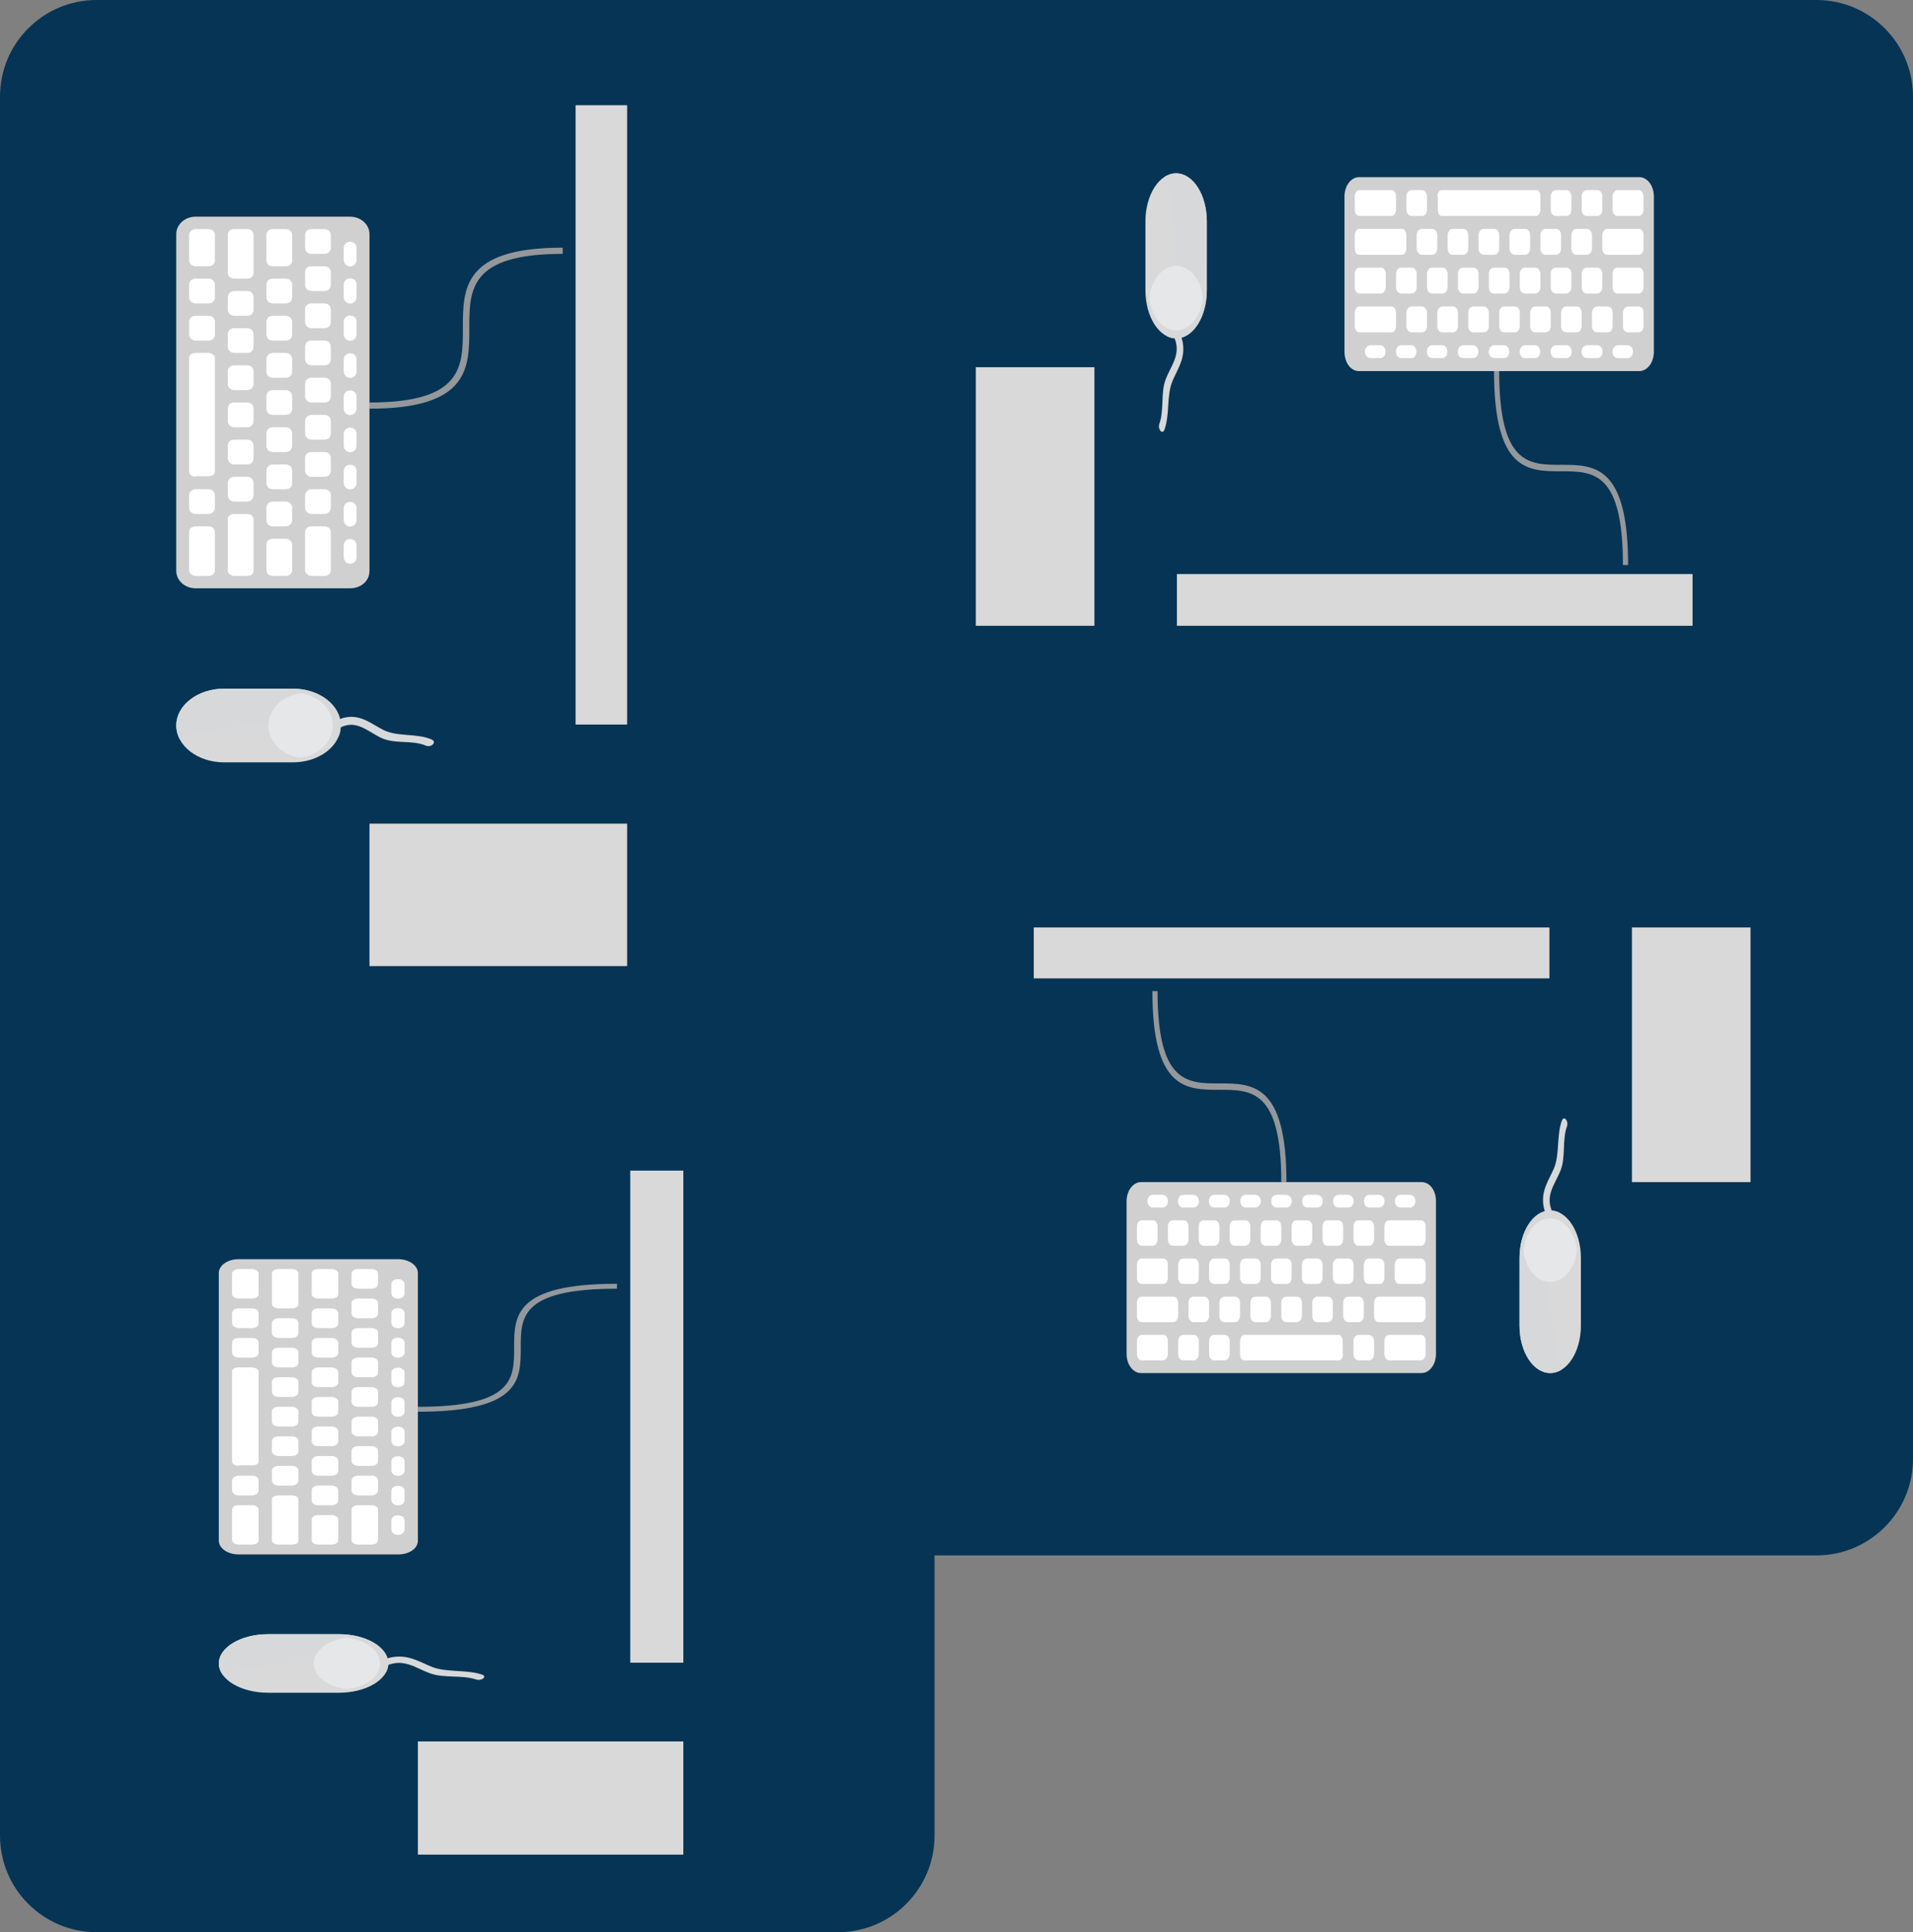 <svg width="198" height="200" viewBox="0 0 198 200" fill="none" xmlns="http://www.w3.org/2000/svg">
<rect x="0" y="0" width="198" height="200" fill="#808080" stroke="none"/>
<path d="M0 10C0 4.477 4.477 0 10 0H96.727V190C96.727 195.523 92.25 200 86.727 200H10C4.477 200 0 195.523 0 190V10Z" fill="#063455"/>
<path d="M95 0H188C193.523 0 198 4.477 198 10V151C198 156.523 193.523 161 188 161H95V0Z" fill="#063455"/>
<g clip-path="url(#clip0_19_210)">
<path d="M27.346 76.125C28.392 75.263 30.063 75.53 31.402 75.706C32.137 75.802 32.702 76.086 33.466 76.058C34.056 76.037 34.645 75.63 35.092 75.377C36.849 74.384 38.061 75.73 39.464 76.384C40.887 77.049 42.641 76.563 44.077 77.18C44.644 77.423 45.253 76.792 44.678 76.545C43.061 75.85 41.121 76.32 39.593 75.514C38.343 74.855 37.215 73.862 35.521 74.316C34.709 74.534 34.126 75.12 33.297 75.284C32.852 75.371 32.181 75.012 31.733 74.953C31.326 74.901 30.917 74.848 30.507 74.804C29.014 74.644 27.587 74.784 26.523 75.659C26.072 76.031 26.905 76.49 27.347 76.125" fill="#D7D8DA"/>
<path d="M23.205 78.912C20.466 78.914 18.246 77.203 18.246 75.097C18.246 72.99 20.466 71.282 23.207 71.281L30.311 71.282C33.05 71.282 35.272 72.991 35.27 75.098C35.27 77.205 33.049 78.912 30.311 78.912H23.202" fill="#D9D9D9"/>
<path d="M35.044 76.24C35.195 75.87 35.271 75.485 35.27 75.098C35.272 72.99 33.05 71.282 30.311 71.282L23.207 71.281C20.466 71.282 18.246 72.99 18.246 75.096C18.246 75.606 18.376 76.091 18.612 76.535C23.585 74.608 29.807 74.605 35.045 76.24" fill="#D7D8DA"/>
<path d="M34.438 75.098C34.439 73.394 32.987 71.996 31.108 71.762C29.231 71.999 27.782 73.394 27.782 75.096C27.784 76.8 29.234 78.198 31.113 78.43C32.99 78.195 34.438 76.8 34.438 75.098" fill="#E6E7E8"/>
</g>
<g clip-path="url(#clip1_19_210)">
<path d="M38.242 42.304V41.663C47.909 41.663 47.909 37.944 47.909 33.97C47.909 29.867 47.909 25.636 58.242 25.636V26.277C48.576 26.277 48.576 29.995 48.576 33.97C48.576 38.072 48.576 42.304 38.242 42.304Z" fill="#94989B"/>
<path d="M20.242 60.895C19.109 60.895 18.242 60.061 18.242 59.1L18.242 24.225C18.242 23.264 19.109 22.43 20.242 22.43L36.242 22.43C37.376 22.43 38.242 23.264 38.242 24.225L38.242 59.1C38.242 60.125 37.376 60.895 36.242 60.895L20.242 60.895V60.895Z" fill="#D0D0D0"/>
<path d="M32.242 26.277C31.909 26.277 31.576 26.02 31.576 25.636V24.354C31.576 23.969 31.843 23.712 32.242 23.712H33.576C33.976 23.712 34.242 23.969 34.242 24.354V25.636C34.242 26.02 33.976 26.277 33.576 26.277L32.242 26.277ZM32.242 30.123C31.909 30.123 31.576 29.867 31.576 29.482V28.2C31.576 27.815 31.843 27.559 32.242 27.559L33.576 27.559C33.976 27.559 34.242 27.815 34.242 28.2V29.482C34.242 29.867 33.976 30.123 33.576 30.123L32.242 30.123ZM32.242 33.97C31.909 33.97 31.576 33.713 31.576 33.329V32.046C31.576 31.662 31.843 31.405 32.242 31.405L33.576 31.405C33.976 31.405 34.242 31.662 34.242 32.046V33.329C34.242 33.713 33.976 33.97 33.576 33.97H32.242ZM32.242 37.816C31.909 37.816 31.576 37.56 31.576 37.175V35.893C31.576 35.508 31.843 35.252 32.242 35.252H33.576C33.976 35.252 34.242 35.508 34.242 35.893V37.175C34.242 37.56 33.976 37.816 33.576 37.816H32.242ZM32.242 41.663C31.909 41.663 31.576 41.406 31.576 41.021V39.739C31.576 39.355 31.843 39.098 32.242 39.098H33.576C33.976 39.098 34.242 39.355 34.242 39.739V41.021C34.242 41.406 33.976 41.663 33.576 41.663H32.242ZM32.242 45.509C31.909 45.509 31.576 45.252 31.576 44.868V43.586C31.576 43.265 31.843 42.945 32.242 42.945H33.576C33.976 42.945 34.242 43.201 34.242 43.586V44.868C34.242 45.252 33.976 45.509 33.576 45.509H32.242ZM32.242 49.355C31.909 49.355 31.576 49.099 31.576 48.714V47.432C31.576 47.047 31.843 46.791 32.242 46.791H33.576C33.976 46.791 34.242 47.047 34.242 47.432V48.714C34.242 49.099 33.976 49.355 33.576 49.355H32.242ZM32.242 53.202C31.909 53.202 31.576 52.945 31.576 52.561V51.279C31.576 50.958 31.843 50.638 32.242 50.638H33.576C33.976 50.638 34.242 50.894 34.242 51.279V52.561C34.242 52.881 33.976 53.202 33.576 53.202H32.242ZM28.242 54.484C27.843 54.484 27.576 54.227 27.576 53.843V52.561C27.576 52.176 27.843 51.92 28.242 51.92H29.576C29.909 51.92 30.242 52.176 30.242 52.561L30.242 53.843C30.242 54.163 29.976 54.484 29.576 54.484H28.242ZM28.242 50.638C27.843 50.638 27.576 50.381 27.576 49.996V48.714C27.576 48.394 27.843 48.073 28.242 48.073H29.576C29.909 48.073 30.242 48.33 30.242 48.714V49.996C30.242 50.381 29.976 50.638 29.576 50.638H28.242ZM28.242 46.791C27.843 46.791 27.576 46.535 27.576 46.15V44.868C27.576 44.483 27.843 44.227 28.242 44.227H29.576C29.909 44.227 30.242 44.483 30.242 44.868V46.15C30.242 46.471 29.976 46.791 29.576 46.791H28.242ZM28.242 42.945C27.843 42.945 27.576 42.688 27.576 42.304V41.021C27.576 40.637 27.843 40.38 28.242 40.38H29.576C29.909 40.38 30.242 40.637 30.242 41.021V42.304C30.242 42.688 29.976 42.945 29.576 42.945H28.242ZM28.242 39.098C27.843 39.098 27.576 38.842 27.576 38.457L27.576 37.175C27.576 36.855 27.843 36.534 28.242 36.534L29.576 36.534C29.909 36.534 30.242 36.79 30.242 37.175V38.457C30.242 38.842 29.976 39.098 29.576 39.098L28.242 39.098ZM28.242 35.252C27.843 35.252 27.576 34.995 27.576 34.611V33.329C27.576 32.944 27.843 32.688 28.242 32.688L29.576 32.688C29.909 32.688 30.242 32.944 30.242 33.329V34.611C30.242 34.995 29.976 35.252 29.576 35.252L28.242 35.252ZM28.242 31.405C27.843 31.405 27.576 31.149 27.576 30.764V29.482C27.576 29.098 27.843 28.841 28.242 28.841L29.576 28.841C29.909 28.841 30.242 29.098 30.242 29.482V30.764C30.242 31.149 29.976 31.405 29.576 31.405L28.242 31.405ZM24.242 32.688C23.909 32.688 23.576 32.431 23.576 32.046V30.764C23.576 30.444 23.843 30.123 24.242 30.123H25.576C25.976 30.123 26.242 30.38 26.242 30.764V32.046C26.242 32.431 25.976 32.688 25.576 32.688H24.242ZM20.242 31.405C19.909 31.405 19.576 31.149 19.576 30.764V29.482C19.576 29.098 19.843 28.841 20.242 28.841L21.576 28.841C21.976 28.841 22.242 29.098 22.242 29.482V30.764C22.242 31.149 21.976 31.405 21.576 31.405L20.242 31.405ZM20.242 35.252C19.909 35.252 19.576 34.995 19.576 34.611V33.329C19.576 32.944 19.843 32.688 20.242 32.688H21.576C21.976 32.688 22.242 32.944 22.242 33.329V34.611C22.242 34.995 21.976 35.252 21.576 35.252H20.242ZM24.242 36.534C23.909 36.534 23.576 36.278 23.576 35.893V34.611C23.576 34.226 23.843 33.97 24.242 33.97H25.576C25.976 33.97 26.242 34.226 26.242 34.611V35.893C26.242 36.278 25.976 36.534 25.576 36.534H24.242ZM24.242 40.38C23.909 40.38 23.576 40.124 23.576 39.739V38.457C23.576 38.072 23.843 37.816 24.242 37.816H25.576C25.976 37.816 26.242 38.072 26.242 38.457V39.739C26.242 40.06 25.976 40.38 25.576 40.38H24.242ZM24.242 44.227C23.909 44.227 23.576 43.97 23.576 43.586V42.304C23.576 41.919 23.843 41.663 24.242 41.663H25.576C25.976 41.663 26.242 41.919 26.242 42.304V43.586C26.242 43.97 25.976 44.227 25.576 44.227H24.242ZM24.242 48.073C23.909 48.073 23.576 47.817 23.576 47.432V46.15C23.576 45.765 23.843 45.509 24.242 45.509H25.576C25.976 45.509 26.242 45.765 26.242 46.15V47.432C26.242 47.817 25.976 48.073 25.576 48.073H24.242ZM24.242 51.92C23.909 51.92 23.576 51.663 23.576 51.279V49.996C23.576 49.676 23.843 49.355 24.242 49.355H25.576C25.976 49.355 26.242 49.612 26.242 49.996V51.279C26.242 51.599 25.976 51.92 25.576 51.92H24.242ZM20.242 53.202C19.909 53.202 19.576 52.945 19.576 52.561L19.576 51.279C19.576 50.958 19.843 50.638 20.242 50.638H21.576C21.976 50.638 22.242 50.894 22.242 51.279V52.561C22.242 52.881 21.976 53.202 21.576 53.202H20.242ZM32.242 59.612C31.909 59.612 31.576 59.356 31.576 59.035V55.061C31.576 54.74 31.843 54.484 32.242 54.484H33.576C33.976 54.484 34.242 54.74 34.242 55.061L34.242 59.035C34.242 59.356 33.976 59.612 33.576 59.612H32.242ZM20.242 59.612C19.909 59.612 19.576 59.356 19.576 59.035V55.061C19.576 54.74 19.843 54.484 20.242 54.484H21.576C21.976 54.484 22.242 54.74 22.242 55.061V59.035C22.242 59.356 21.976 59.612 21.576 59.612H20.242ZM24.242 59.612C23.909 59.612 23.576 59.356 23.576 59.1L23.576 53.715C23.576 53.458 23.843 53.202 24.242 53.202H25.576C25.976 53.202 26.242 53.458 26.242 53.715L26.242 59.1C26.242 59.42 25.976 59.612 25.576 59.612H24.242ZM24.242 28.841C23.909 28.841 23.576 28.585 23.576 28.264V24.29C23.576 23.969 23.843 23.712 24.242 23.712H25.576C25.976 23.712 26.242 23.969 26.242 24.29V28.264C26.242 28.585 25.976 28.841 25.576 28.841H24.242M28.242 59.612C27.843 59.612 27.576 59.356 27.576 59.035V56.343C27.576 56.023 27.843 55.766 28.242 55.766H29.576C29.909 55.766 30.242 56.023 30.242 56.343V59.035C30.242 59.356 29.976 59.612 29.576 59.612H28.242ZM28.242 27.559C27.843 27.559 27.576 27.302 27.576 26.982V24.29C27.576 23.969 27.843 23.712 28.242 23.712H29.576C29.909 23.712 30.242 23.969 30.242 24.29V26.982C30.242 27.302 29.976 27.559 29.576 27.559H28.242M20.242 27.559C19.909 27.559 19.576 27.302 19.576 26.982V24.29C19.576 23.969 19.909 23.712 20.242 23.712H21.576C21.909 23.712 22.242 23.969 22.242 24.29V26.982C22.242 27.302 21.976 27.559 21.576 27.559L20.242 27.559ZM20.242 49.355C19.909 49.355 19.576 49.099 19.576 48.843L19.576 37.047C19.576 36.726 19.843 36.534 20.242 36.534H21.576C21.909 36.534 22.242 36.79 22.242 37.047L22.242 48.778C22.242 49.099 21.976 49.291 21.576 49.291H20.242V49.355ZM35.576 26.854V25.7C35.576 24.802 36.909 24.802 36.909 25.7V26.854C36.909 27.815 35.576 27.815 35.576 26.854ZM35.576 30.7V29.482C35.576 28.585 36.909 28.585 36.909 29.482V30.7C36.909 31.662 35.576 31.662 35.576 30.7ZM35.576 34.547V33.329C35.576 32.431 36.909 32.431 36.909 33.329V34.547C36.909 35.508 35.576 35.508 35.576 34.547ZM35.576 38.393V37.239C35.576 36.342 36.909 36.342 36.909 37.239V38.393C36.909 39.355 35.576 39.355 35.576 38.393ZM35.576 42.239V41.086C35.576 40.188 36.909 40.188 36.909 41.086V42.239C36.909 43.201 35.576 43.201 35.576 42.239ZM35.576 46.086V44.932C35.576 44.035 36.909 44.035 36.909 44.932V46.086C36.909 47.047 35.576 47.047 35.576 46.086ZM35.576 49.932V48.778C35.576 47.881 36.909 47.881 36.909 48.778V49.932C36.909 50.894 35.576 50.894 35.576 49.932ZM35.576 53.779V52.625C35.576 51.727 36.909 51.727 36.909 52.625V53.779C36.909 54.74 35.576 54.74 35.576 53.779ZM35.576 57.625L35.576 56.471C35.576 55.574 36.909 55.574 36.909 56.471L36.909 57.625C36.909 58.587 35.576 58.587 35.576 57.625Z" fill="white"/>
</g>
<rect x="64.909" y="10.891" width="64.107" height="5.333" transform="rotate(90 64.909 10.891)" fill="#D9D9D9"/>
<rect x="64.909" y="85.255" width="14.745" height="26.667" transform="rotate(90 64.909 85.255)" fill="#D9D9D9"/>
<g clip-path="url(#clip2_19_210)">
<path d="M32.026 173C33.103 172.316 34.825 172.528 36.205 172.668C36.962 172.743 37.544 172.969 38.331 172.948C38.939 172.931 39.546 172.607 40.006 172.406C41.817 171.617 43.066 172.687 44.511 173.206C45.978 173.735 47.784 173.349 49.264 173.839C49.849 174.032 50.476 173.53 49.883 173.334C48.217 172.782 46.218 173.155 44.644 172.515C43.356 171.991 42.194 171.202 40.448 171.564C39.612 171.737 39.011 172.202 38.158 172.333C37.699 172.402 37.007 172.116 36.546 172.07C36.126 172.028 35.706 171.986 35.283 171.951C33.745 171.824 32.274 171.935 31.178 172.63C30.713 172.926 31.571 173.29 32.027 173.001" fill="#D7D8DA"/>
<path d="M27.759 175.215C24.937 175.216 22.65 173.857 22.65 172.183C22.65 170.51 24.937 169.153 27.761 169.152L35.08 169.153C37.902 169.153 40.191 170.51 40.19 172.184C40.19 173.858 37.901 175.215 35.08 175.215H27.757" fill="#D9D9D9"/>
<path d="M39.957 173.092C40.112 172.798 40.191 172.492 40.19 172.184C40.191 170.51 37.902 169.152 35.08 169.152L27.761 169.151C24.937 169.152 22.65 170.51 22.65 172.183C22.65 172.588 22.784 172.973 23.027 173.326C28.151 171.796 34.561 171.793 39.958 173.092" fill="#D7D8DA"/>
<path d="M39.333 172.184C39.334 170.831 37.838 169.72 35.902 169.534C33.968 169.722 32.475 170.831 32.475 172.183C32.477 173.537 33.971 174.648 35.907 174.832C37.841 174.645 39.333 173.537 39.333 172.184" fill="#E6E7E8"/>
</g>
<g clip-path="url(#clip3_19_210)">
<path d="M43.252 146.127V145.618C53.212 145.618 53.212 142.663 53.212 139.505C53.212 136.245 53.212 132.883 63.858 132.883V133.393C53.899 133.393 53.899 136.347 53.899 139.505C53.899 142.765 53.899 146.127 43.252 146.127Z" fill="#94989B"/>
<path d="M24.707 160.899C23.539 160.899 22.646 160.237 22.646 159.473L22.646 131.763C22.646 130.999 23.539 130.337 24.707 130.337H41.192C42.359 130.337 43.252 130.999 43.252 131.763L43.252 159.473C43.252 160.288 42.359 160.899 41.192 160.899H24.707V160.899Z" fill="#D0D0D0"/>
<path d="M37.071 133.393C36.727 133.393 36.384 133.189 36.384 132.883V131.865C36.384 131.559 36.658 131.355 37.071 131.355H38.444C38.856 131.355 39.131 131.559 39.131 131.865V132.883C39.131 133.189 38.856 133.393 38.444 133.393H37.071ZM37.071 136.449C36.727 136.449 36.384 136.245 36.384 135.94V134.921C36.384 134.615 36.658 134.412 37.071 134.412H38.444C38.856 134.412 39.131 134.615 39.131 134.921V135.94C39.131 136.245 38.856 136.449 38.444 136.449H37.071ZM37.071 139.505C36.727 139.505 36.384 139.302 36.384 138.996V137.977C36.384 137.672 36.658 137.468 37.071 137.468H38.444C38.856 137.468 39.131 137.672 39.131 137.977V138.996C39.131 139.302 38.856 139.505 38.444 139.505H37.071ZM37.071 142.562C36.727 142.562 36.384 142.358 36.384 142.052V141.033C36.384 140.728 36.658 140.524 37.071 140.524H38.444C38.856 140.524 39.131 140.728 39.131 141.033V142.052C39.131 142.358 38.856 142.562 38.444 142.562H37.071ZM37.071 145.618C36.727 145.618 36.384 145.414 36.384 145.108V144.09C36.384 143.784 36.658 143.58 37.071 143.58H38.444C38.856 143.58 39.131 143.784 39.131 144.09V145.108C39.131 145.414 38.856 145.618 38.444 145.618H37.071ZM37.071 148.674C36.727 148.674 36.384 148.47 36.384 148.165V147.146C36.384 146.891 36.658 146.637 37.071 146.637H38.444C38.856 146.637 39.131 146.84 39.131 147.146V148.165C39.131 148.47 38.856 148.674 38.444 148.674H37.071ZM37.071 151.73C36.727 151.73 36.384 151.527 36.384 151.221V150.202C36.384 149.897 36.658 149.693 37.071 149.693H38.444C38.856 149.693 39.131 149.897 39.131 150.202V151.221C39.131 151.527 38.856 151.73 38.444 151.73H37.071ZM37.071 154.787C36.727 154.787 36.384 154.583 36.384 154.277V153.258C36.384 153.004 36.658 152.749 37.071 152.749H38.444C38.856 152.749 39.131 152.953 39.131 153.258V154.277C39.131 154.532 38.856 154.787 38.444 154.787H37.071ZM32.949 155.805C32.537 155.805 32.263 155.602 32.263 155.296V154.277C32.263 153.972 32.537 153.768 32.949 153.768H34.323C34.666 153.768 35.01 153.972 35.01 154.277L35.01 155.296C35.01 155.551 34.735 155.805 34.323 155.805H32.949ZM32.949 152.749C32.537 152.749 32.263 152.545 32.263 152.24V151.221C32.263 150.966 32.537 150.712 32.949 150.712H34.323C34.666 150.712 35.01 150.915 35.01 151.221V152.24C35.01 152.545 34.735 152.749 34.323 152.749H32.949ZM32.949 149.693C32.537 149.693 32.263 149.489 32.263 149.183V148.165C32.263 147.859 32.537 147.655 32.949 147.655H34.323C34.666 147.655 35.01 147.859 35.01 148.165V149.183C35.01 149.438 34.735 149.693 34.323 149.693H32.949ZM32.949 146.637C32.537 146.637 32.263 146.433 32.263 146.127V145.108C32.263 144.803 32.537 144.599 32.949 144.599H34.323C34.666 144.599 35.01 144.803 35.01 145.108V146.127C35.01 146.433 34.735 146.637 34.323 146.637H32.949ZM32.949 143.58C32.537 143.58 32.263 143.377 32.263 143.071V142.052C32.263 141.798 32.537 141.543 32.949 141.543H34.323C34.666 141.543 35.01 141.747 35.01 142.052V143.071C35.01 143.377 34.735 143.58 34.323 143.58H32.949ZM32.949 140.524C32.537 140.524 32.263 140.32 32.263 140.015V138.996C32.263 138.69 32.537 138.487 32.949 138.487H34.323C34.666 138.487 35.01 138.69 35.01 138.996V140.015C35.01 140.32 34.735 140.524 34.323 140.524H32.949ZM32.949 137.468C32.537 137.468 32.263 137.264 32.263 136.958V135.94C32.263 135.634 32.537 135.43 32.949 135.43H34.323C34.666 135.43 35.01 135.634 35.01 135.94V136.958C35.01 137.264 34.735 137.468 34.323 137.468H32.949ZM28.828 138.487C28.485 138.487 28.141 138.283 28.141 137.977L28.141 136.958C28.141 136.704 28.416 136.449 28.828 136.449H30.202C30.614 136.449 30.889 136.653 30.889 136.958L30.889 137.977C30.889 138.283 30.614 138.487 30.202 138.487H28.828ZM24.707 137.468C24.363 137.468 24.02 137.264 24.02 136.958V135.94C24.02 135.634 24.295 135.43 24.707 135.43H26.081C26.493 135.43 26.768 135.634 26.768 135.94V136.958C26.768 137.264 26.493 137.468 26.081 137.468H24.707ZM24.707 140.524C24.363 140.524 24.02 140.32 24.02 140.015V138.996C24.02 138.69 24.295 138.487 24.707 138.487H26.081C26.493 138.487 26.768 138.69 26.768 138.996V140.015C26.768 140.32 26.493 140.524 26.081 140.524H24.707ZM28.828 141.543C28.485 141.543 28.141 141.339 28.141 141.033V140.015C28.141 139.709 28.416 139.505 28.828 139.505H30.202C30.614 139.505 30.889 139.709 30.889 140.015V141.033C30.889 141.339 30.614 141.543 30.202 141.543H28.828ZM28.828 144.599C28.485 144.599 28.141 144.395 28.141 144.09V143.071C28.141 142.765 28.416 142.562 28.828 142.562H30.202C30.614 142.562 30.889 142.765 30.889 143.071V144.09C30.889 144.344 30.614 144.599 30.202 144.599H28.828ZM28.828 147.655C28.485 147.655 28.141 147.452 28.141 147.146V146.127C28.141 145.822 28.416 145.618 28.828 145.618H30.202C30.614 145.618 30.889 145.822 30.889 146.127V147.146C30.889 147.452 30.614 147.655 30.202 147.655H28.828ZM28.828 150.712C28.485 150.712 28.141 150.508 28.141 150.202V149.183C28.141 148.878 28.416 148.674 28.828 148.674H30.202C30.614 148.674 30.889 148.878 30.889 149.183V150.202C30.889 150.508 30.614 150.712 30.202 150.712H28.828ZM28.828 153.768C28.485 153.768 28.141 153.564 28.141 153.258V152.24C28.141 151.985 28.416 151.73 28.828 151.73H30.202C30.614 151.73 30.889 151.934 30.889 152.24V153.258C30.889 153.513 30.614 153.768 30.202 153.768H28.828ZM24.707 154.787C24.363 154.787 24.02 154.583 24.02 154.277V153.258C24.02 153.004 24.295 152.749 24.707 152.749H26.081C26.493 152.749 26.768 152.953 26.768 153.258L26.768 154.277C26.768 154.532 26.493 154.787 26.081 154.787H24.707ZM37.071 159.88C36.727 159.88 36.384 159.677 36.384 159.422V156.264C36.384 156.009 36.658 155.805 37.071 155.805H38.444C38.856 155.805 39.131 156.009 39.131 156.264V159.422C39.131 159.677 38.856 159.88 38.444 159.88H37.071ZM24.707 159.88C24.363 159.88 24.02 159.677 24.02 159.422V156.264C24.02 156.009 24.295 155.805 24.707 155.805H26.081C26.493 155.805 26.768 156.009 26.768 156.264L26.768 159.422C26.768 159.677 26.493 159.88 26.081 159.88H24.707ZM28.828 159.88C28.485 159.88 28.141 159.677 28.141 159.473L28.141 155.194C28.141 154.99 28.416 154.787 28.828 154.787H30.202C30.614 154.787 30.889 154.99 30.889 155.194L30.889 159.473C30.889 159.727 30.614 159.88 30.202 159.88H28.828ZM28.828 135.43C28.485 135.43 28.141 135.227 28.141 134.972V131.814C28.141 131.559 28.416 131.355 28.828 131.355H30.202C30.614 131.355 30.889 131.559 30.889 131.814V134.972C30.889 135.227 30.614 135.43 30.202 135.43H28.828M32.949 159.88C32.537 159.88 32.263 159.677 32.263 159.422V157.282C32.263 157.028 32.537 156.824 32.949 156.824H34.323C34.666 156.824 35.01 157.028 35.01 157.282V159.422C35.01 159.677 34.735 159.88 34.323 159.88H32.949ZM32.949 134.412C32.537 134.412 32.263 134.208 32.263 133.953V131.814C32.263 131.559 32.537 131.355 32.949 131.355H34.323C34.666 131.355 35.01 131.559 35.01 131.814V133.953C35.01 134.208 34.735 134.412 34.323 134.412H32.949M24.707 134.412C24.363 134.412 24.02 134.208 24.02 133.953V131.814C24.02 131.559 24.363 131.355 24.707 131.355H26.081C26.424 131.355 26.768 131.559 26.768 131.814V133.953C26.768 134.208 26.493 134.412 26.081 134.412H24.707ZM24.707 151.73C24.363 151.73 24.02 151.527 24.02 151.323L24.02 141.95C24.02 141.696 24.295 141.543 24.707 141.543H26.081C26.424 141.543 26.768 141.747 26.768 141.95V151.272C26.768 151.527 26.493 151.679 26.081 151.679H24.707V151.73ZM40.505 133.851V132.934C40.505 132.221 41.879 132.221 41.879 132.934V133.851C41.879 134.615 40.505 134.615 40.505 133.851ZM40.505 136.908V135.94C40.505 135.227 41.879 135.227 41.879 135.94V136.908C41.879 137.672 40.505 137.672 40.505 136.908ZM40.505 139.964L40.505 138.996C40.505 138.283 41.879 138.283 41.879 138.996L41.879 139.964C41.879 140.728 40.505 140.728 40.505 139.964ZM40.505 143.02V142.103C40.505 141.39 41.879 141.39 41.879 142.103V143.02C41.879 143.784 40.505 143.784 40.505 143.02ZM40.505 146.076V145.159C40.505 144.446 41.879 144.446 41.879 145.159V146.076C41.879 146.84 40.505 146.84 40.505 146.076ZM40.505 149.133V148.216C40.505 147.503 41.879 147.503 41.879 148.216V149.133C41.879 149.897 40.505 149.897 40.505 149.133ZM40.505 152.189V151.272C40.505 150.559 41.879 150.559 41.879 151.272V152.189C41.879 152.953 40.505 152.953 40.505 152.189ZM40.505 155.245V154.328C40.505 153.615 41.879 153.615 41.879 154.328V155.245C41.879 156.009 40.505 156.009 40.505 155.245ZM40.505 158.301V157.384C40.505 156.671 41.879 156.671 41.879 157.384V158.301C41.879 159.065 40.505 159.065 40.505 158.301Z" fill="white"/>
</g>
<rect x="70.727" y="121.168" width="50.937" height="5.495" transform="rotate(90 70.727 121.168)" fill="#D9D9D9"/>
<rect x="70.727" y="180.255" width="11.716" height="27.475" transform="rotate(90 70.727 180.255)" fill="#D9D9D9"/>
<g clip-path="url(#clip4_19_210)">
<path d="M120.876 27.074C121.593 28.123 121.371 29.8 121.224 31.145C121.145 31.882 120.908 32.449 120.931 33.216C120.949 33.808 121.287 34.399 121.498 34.847C122.325 36.611 121.204 37.828 120.66 39.236C120.106 40.664 120.511 42.424 119.998 43.866C119.795 44.435 120.321 45.046 120.526 44.469C121.105 42.846 120.713 40.899 121.384 39.365C121.933 38.111 122.76 36.979 122.381 35.278C122.2 34.463 121.712 33.878 121.575 33.047C121.503 32.6 121.802 31.926 121.851 31.476C121.894 31.068 121.939 30.658 121.976 30.247C122.108 28.748 121.992 27.315 121.264 26.247C120.954 25.794 120.572 26.631 120.875 27.075" fill="#D7D8DA"/>
<path d="M118.556 22.917C118.554 20.168 119.978 17.94 121.732 17.94C123.485 17.94 124.907 20.168 124.908 22.919L124.907 30.049C124.907 32.798 123.485 35.028 121.731 35.026C119.977 35.026 118.556 32.797 118.556 30.049V22.915" fill="#D9D9D9"/>
<path d="M120.78 34.8C121.088 34.951 121.408 35.027 121.731 35.026C123.485 35.028 124.907 32.798 124.907 30.049L124.908 22.919C124.907 20.168 123.485 17.94 121.732 17.94C121.308 17.94 120.904 18.07 120.534 18.307C122.138 23.299 122.141 29.544 120.78 34.801" fill="#D7D8DA"/>
<path d="M121.731 34.192C123.149 34.193 124.313 32.735 124.508 30.849C124.31 28.965 123.149 27.512 121.732 27.512C120.314 27.513 119.15 28.968 118.957 30.854C119.152 32.739 120.314 34.192 121.731 34.192" fill="#E6E7E8"/>
</g>
<path d="M154.635 38.411H155.169C155.169 48.113 158.264 48.113 161.573 48.113C164.989 48.113 168.511 48.113 168.511 58.484H167.977C167.977 48.782 164.882 48.782 161.573 48.782C158.157 48.782 154.635 48.782 154.635 38.411Z" fill="#94989B"/>
<path d="M139.158 20.346C139.158 19.208 139.852 18.338 140.653 18.338L169.685 18.338C170.485 18.338 171.179 19.208 171.179 20.346V36.404C171.179 37.541 170.485 38.411 169.685 38.411L140.653 38.411C139.799 38.411 139.158 37.541 139.158 36.404V20.346V20.346Z" fill="#D0D0D0"/>
<path d="M167.977 32.389C167.977 32.055 168.191 31.72 168.511 31.72H169.578C169.898 31.72 170.112 31.988 170.112 32.389V33.727C170.112 34.129 169.898 34.397 169.578 34.397H168.511C168.191 34.397 167.977 34.129 167.977 33.727V32.389ZM164.775 32.389C164.775 32.055 164.988 31.72 165.309 31.72H166.376C166.696 31.72 166.91 31.988 166.91 32.389V33.727C166.91 34.129 166.696 34.397 166.376 34.397H165.309C164.988 34.397 164.775 34.129 164.775 33.727V32.389ZM161.573 32.389C161.573 32.055 161.786 31.72 162.107 31.72H163.174C163.494 31.72 163.708 31.988 163.708 32.389V33.727C163.708 34.129 163.494 34.397 163.174 34.397H162.107C161.786 34.397 161.573 34.129 161.573 33.727V32.389ZM158.371 32.389C158.371 32.055 158.584 31.72 158.904 31.72H159.972C160.292 31.72 160.506 31.988 160.506 32.389V33.727C160.506 34.129 160.292 34.397 159.972 34.397H158.904C158.584 34.397 158.371 34.129 158.371 33.727V32.389ZM155.169 32.389C155.169 32.055 155.382 31.72 155.702 31.72H156.77C157.09 31.72 157.303 31.988 157.303 32.389V33.727C157.303 34.129 157.09 34.397 156.77 34.397H155.702C155.382 34.397 155.169 34.129 155.169 33.727V32.389ZM151.967 32.389C151.967 32.055 152.18 31.72 152.5 31.72H153.568C153.835 31.72 154.101 31.988 154.101 32.389V33.727C154.101 34.129 153.888 34.397 153.568 34.397H152.5C152.18 34.397 151.967 34.129 151.967 33.727V32.389ZM148.765 32.389C148.765 32.055 148.978 31.72 149.298 31.72H150.366C150.686 31.72 150.899 31.988 150.899 32.389V33.727C150.899 34.129 150.686 34.397 150.366 34.397H149.298C148.978 34.397 148.765 34.129 148.765 33.727V32.389ZM145.562 32.389C145.562 32.055 145.776 31.72 146.096 31.72H147.163C147.43 31.72 147.697 31.988 147.697 32.389V33.727C147.697 34.129 147.484 34.397 147.163 34.397H146.096C145.829 34.397 145.562 34.129 145.562 33.727V32.389ZM144.495 28.375C144.495 27.973 144.709 27.706 145.029 27.706H146.096C146.416 27.706 146.63 27.973 146.63 28.375V29.713C146.63 30.047 146.416 30.382 146.096 30.382H145.029C144.762 30.382 144.495 30.114 144.495 29.713V28.375ZM147.697 28.375C147.697 27.973 147.911 27.706 148.231 27.706L149.298 27.706C149.565 27.706 149.832 27.973 149.832 28.375V29.713C149.832 30.047 149.618 30.382 149.298 30.382H148.231C147.911 30.382 147.697 30.114 147.697 29.713V28.375ZM150.899 28.375C150.899 27.973 151.113 27.706 151.433 27.706H152.5C152.821 27.706 153.034 27.973 153.034 28.375V29.713C153.034 30.047 152.821 30.382 152.5 30.382L151.433 30.382C151.166 30.382 150.899 30.114 150.899 29.713V28.375ZM154.101 28.375C154.101 27.973 154.315 27.706 154.635 27.706H155.702C156.023 27.706 156.236 27.973 156.236 28.375V29.713C156.236 30.047 156.023 30.382 155.702 30.382H154.635C154.315 30.382 154.101 30.114 154.101 29.713V28.375ZM157.303 28.375C157.303 27.973 157.517 27.706 157.837 27.706H158.904C159.171 27.706 159.438 27.973 159.438 28.375V29.713C159.438 30.047 159.225 30.382 158.904 30.382H157.837C157.517 30.382 157.303 30.114 157.303 29.713V28.375ZM160.506 28.375C160.506 27.973 160.719 27.706 161.039 27.706H162.107C162.427 27.706 162.64 27.973 162.64 28.375V29.713C162.64 30.047 162.427 30.382 162.107 30.382H161.039C160.719 30.382 160.506 30.114 160.506 29.713V28.375ZM163.708 28.375C163.708 27.973 163.921 27.706 164.241 27.706H165.309C165.629 27.706 165.842 27.973 165.842 28.375V29.713C165.842 30.047 165.629 30.382 165.309 30.382H164.241C163.921 30.382 163.708 30.114 163.708 29.713V28.375ZM162.64 24.36C162.64 24.026 162.854 23.691 163.174 23.691H164.241C164.508 23.691 164.775 23.959 164.775 24.36V25.698C164.775 26.1 164.562 26.367 164.241 26.367H163.174C162.854 26.367 162.64 26.1 162.64 25.698V24.36ZM163.708 20.346C163.708 20.011 163.921 19.676 164.241 19.676H165.309C165.629 19.676 165.842 19.944 165.842 20.346V21.684C165.842 22.085 165.629 22.353 165.309 22.353H164.241C163.921 22.353 163.708 22.085 163.708 21.684V20.346ZM160.506 20.346C160.506 20.011 160.719 19.676 161.039 19.676H162.107C162.427 19.676 162.64 19.944 162.64 20.346V21.684C162.64 22.085 162.427 22.353 162.107 22.353H161.039C160.719 22.353 160.506 22.085 160.506 21.684V20.346ZM159.438 24.36C159.438 24.026 159.652 23.691 159.972 23.691H161.039C161.359 23.691 161.573 23.959 161.573 24.36V25.698C161.573 26.1 161.359 26.367 161.039 26.367H159.972C159.652 26.367 159.438 26.1 159.438 25.698V24.36ZM156.236 24.36C156.236 24.026 156.45 23.691 156.77 23.691H157.837C158.157 23.691 158.371 23.959 158.371 24.36V25.698C158.371 26.1 158.157 26.367 157.837 26.367H156.77C156.503 26.367 156.236 26.1 156.236 25.698V24.36ZM153.034 24.36C153.034 24.026 153.247 23.691 153.568 23.691H154.635C154.955 23.691 155.169 23.959 155.169 24.36V25.698C155.169 26.1 154.955 26.367 154.635 26.367H153.568C153.247 26.367 153.034 26.1 153.034 25.698V24.36ZM149.832 24.36C149.832 24.026 150.045 23.691 150.366 23.691H151.433C151.753 23.691 151.967 23.959 151.967 24.36V25.698C151.967 26.1 151.753 26.367 151.433 26.367H150.366C150.045 26.367 149.832 26.1 149.832 25.698V24.36ZM146.63 24.36C146.63 24.026 146.843 23.691 147.163 23.691H148.231C148.498 23.691 148.765 23.959 148.765 24.36V25.698C148.765 26.1 148.551 26.367 148.231 26.367H147.163C146.897 26.367 146.63 26.1 146.63 25.698V24.36ZM145.562 20.346C145.562 20.011 145.776 19.676 146.096 19.676H147.163C147.43 19.676 147.697 19.944 147.697 20.346V21.684C147.697 22.085 147.484 22.353 147.163 22.353H146.096C145.829 22.353 145.562 22.085 145.562 21.684V20.346ZM140.226 32.389C140.226 32.055 140.439 31.72 140.706 31.72H144.015C144.282 31.72 144.495 31.988 144.495 32.389V33.727C144.495 34.129 144.282 34.397 144.015 34.397H140.706C140.439 34.397 140.226 34.129 140.226 33.727V32.389ZM140.226 20.346C140.226 20.011 140.439 19.676 140.706 19.676H144.015C144.282 19.676 144.495 19.944 144.495 20.346V21.684C144.495 22.085 144.282 22.353 144.015 22.353H140.706C140.439 22.353 140.226 22.085 140.226 21.684V20.346ZM140.226 24.36C140.226 24.026 140.439 23.691 140.653 23.691H145.135C145.349 23.691 145.562 23.959 145.562 24.36V25.698C145.562 26.1 145.349 26.367 145.135 26.367H140.653C140.386 26.367 140.226 26.1 140.226 25.698V24.36ZM165.842 24.36C165.842 24.026 166.056 23.691 166.323 23.691H169.632C169.898 23.691 170.112 23.959 170.112 24.36V25.698C170.112 26.1 169.898 26.367 169.632 26.367H166.323C166.056 26.367 165.842 26.1 165.842 25.698V24.36M140.226 28.375C140.226 27.973 140.439 27.706 140.706 27.706H142.947C143.214 27.706 143.428 27.973 143.428 28.375V29.713C143.428 30.047 143.214 30.382 142.947 30.382H140.706C140.439 30.382 140.226 30.114 140.226 29.713V28.375ZM166.91 28.375C166.91 27.973 167.123 27.706 167.39 27.706H169.632C169.898 27.706 170.112 27.973 170.112 28.375V29.713C170.112 30.047 169.898 30.382 169.632 30.382H167.39C167.123 30.382 166.91 30.114 166.91 29.713V28.375M166.91 20.346C166.91 20.011 167.123 19.676 167.39 19.676H169.632C169.898 19.676 170.112 20.011 170.112 20.346V21.684C170.112 22.018 169.898 22.353 169.632 22.353H167.39C167.123 22.353 166.91 22.085 166.91 21.684V20.346ZM148.765 20.346C148.765 20.011 148.978 19.676 149.191 19.676L159.011 19.676C159.278 19.676 159.438 19.944 159.438 20.346V21.684C159.438 22.018 159.225 22.353 159.011 22.353H149.245C148.978 22.353 148.818 22.085 148.818 21.684V20.346H148.765ZM167.497 35.735H168.457C169.205 35.735 169.205 37.073 168.457 37.073H167.497C166.696 37.073 166.696 35.735 167.497 35.735ZM164.295 35.735H165.309C166.056 35.735 166.056 37.073 165.309 37.073H164.295C163.494 37.073 163.494 35.735 164.295 35.735ZM161.093 35.735H162.107C162.854 35.735 162.854 37.073 162.107 37.073H161.093C160.292 37.073 160.292 35.735 161.093 35.735ZM157.89 35.735H158.851C159.598 35.735 159.598 37.073 158.851 37.073H157.89C157.09 37.073 157.09 35.735 157.89 35.735ZM154.688 35.735H155.649C156.396 35.735 156.396 37.073 155.649 37.073H154.688C153.888 37.073 153.888 35.735 154.688 35.735ZM151.486 35.735H152.447C153.194 35.735 153.194 37.073 152.447 37.073H151.486C150.686 37.073 150.686 35.735 151.486 35.735ZM148.284 35.735H149.245C149.992 35.735 149.992 37.073 149.245 37.073H148.284C147.484 37.073 147.484 35.735 148.284 35.735ZM145.082 35.735H146.043C146.79 35.735 146.79 37.073 146.043 37.073H145.082C144.282 37.073 144.282 35.735 145.082 35.735ZM141.88 35.735H142.841C143.588 35.735 143.588 37.073 142.841 37.073H141.88C141.08 37.073 141.08 35.735 141.88 35.735Z" fill="white"/>
<rect x="175.182" y="64.774" width="53.368" height="5.353" transform="rotate(-180 175.182 64.774)" fill="#D9D9D9"/>
<rect x="113.275" y="64.774" width="12.275" height="26.764" transform="rotate(-180 113.275 64.774)" fill="#D9D9D9"/>
<g clip-path="url(#clip5_19_210)">
<path d="M161.306 133.128C160.589 132.096 160.811 130.444 160.958 129.119C161.037 128.393 161.274 127.835 161.251 127.08C161.233 126.497 160.894 125.914 160.684 125.473C159.857 123.736 160.978 122.538 161.522 121.151C162.076 119.744 161.671 118.011 162.184 116.591C162.387 116.03 161.861 115.429 161.656 115.997C161.077 117.596 161.468 119.513 160.798 121.024C160.249 122.259 159.422 123.374 159.801 125.049C159.982 125.851 160.47 126.428 160.606 127.246C160.679 127.687 160.38 128.35 160.331 128.793C160.288 129.195 160.243 129.599 160.206 130.004C160.073 131.48 160.189 132.891 160.918 133.943C161.228 134.389 161.61 133.565 161.306 133.128" fill="#D7D8DA"/>
<path d="M163.626 137.222C163.628 139.93 162.203 142.124 160.45 142.124C158.696 142.124 157.275 139.93 157.274 137.221L157.275 130.198C157.275 127.491 158.697 125.295 160.451 125.297C162.205 125.297 163.626 127.492 163.626 130.198V137.225" fill="#D9D9D9"/>
<path d="M161.402 125.52C161.094 125.371 160.773 125.296 160.451 125.297C158.697 125.295 157.274 127.491 157.274 130.198L157.273 137.221C157.274 139.93 158.696 142.124 160.45 142.124C160.874 142.124 161.278 141.996 161.647 141.762C160.044 136.846 160.041 130.696 161.402 125.519" fill="#D7D8DA"/>
<path d="M160.451 126.119C159.033 126.118 157.869 127.553 157.674 129.411C157.871 131.266 159.033 132.698 160.45 132.698C161.868 132.696 163.032 131.263 163.225 129.406C163.029 127.55 161.868 126.119 160.451 126.119" fill="#E6E7E8"/>
</g>
<path d="M133.15 122.358H132.617C132.617 112.804 129.521 112.804 126.212 112.804C122.797 112.804 119.275 112.804 119.275 102.59H119.808C119.808 112.145 122.904 112.145 126.212 112.145C129.628 112.145 133.15 112.145 133.15 122.358Z" fill="#94989B"/>
<path d="M148.627 140.15C148.627 141.271 147.933 142.127 147.133 142.127H118.101C117.3 142.127 116.606 141.271 116.606 140.15V124.335C116.606 123.215 117.3 122.358 118.101 122.358H147.133C147.987 122.358 148.627 123.215 148.627 124.335V140.15V140.15Z" fill="#D0D0D0"/>
<path d="M119.808 128.289C119.808 128.619 119.595 128.948 119.275 128.948H118.207C117.887 128.948 117.674 128.685 117.674 128.289V126.971C117.674 126.576 117.887 126.312 118.207 126.312H119.275C119.595 126.312 119.808 126.576 119.808 126.971V128.289ZM123.01 128.289C123.01 128.619 122.797 128.948 122.477 128.948H121.409C121.089 128.948 120.876 128.685 120.876 128.289V126.971C120.876 126.576 121.089 126.312 121.409 126.312H122.477C122.797 126.312 123.01 126.576 123.01 126.971V128.289ZM126.212 128.289C126.212 128.619 125.999 128.948 125.679 128.948H124.611C124.291 128.948 124.078 128.685 124.078 128.289V126.971C124.078 126.576 124.291 126.312 124.611 126.312H125.679C125.999 126.312 126.212 126.576 126.212 126.971V128.289ZM129.415 128.289C129.415 128.619 129.201 128.948 128.881 128.948H127.814C127.493 128.948 127.28 128.685 127.28 128.289V126.971C127.28 126.576 127.493 126.312 127.814 126.312H128.881C129.201 126.312 129.415 126.576 129.415 126.971V128.289ZM132.617 128.289C132.617 128.619 132.403 128.948 132.083 128.948H131.016C130.695 128.948 130.482 128.685 130.482 128.289V126.971C130.482 126.576 130.695 126.312 131.016 126.312H132.083C132.403 126.312 132.617 126.576 132.617 126.971V128.289ZM135.819 128.289C135.819 128.619 135.605 128.948 135.285 128.948H134.218C133.951 128.948 133.684 128.685 133.684 128.289V126.971C133.684 126.576 133.898 126.312 134.218 126.312H135.285C135.605 126.312 135.819 126.576 135.819 126.971V128.289ZM139.021 128.289C139.021 128.619 138.807 128.948 138.487 128.948H137.42C137.1 128.948 136.886 128.685 136.886 128.289V126.971C136.886 126.576 137.1 126.312 137.42 126.312H138.487C138.807 126.312 139.021 126.576 139.021 126.971V128.289ZM142.223 128.289C142.223 128.619 142.009 128.948 141.689 128.948H140.622C140.355 128.948 140.088 128.685 140.088 128.289V126.971C140.088 126.576 140.302 126.312 140.622 126.312H141.689C141.956 126.312 142.223 126.576 142.223 126.971V128.289ZM143.29 132.243C143.29 132.638 143.077 132.902 142.757 132.902H141.689C141.369 132.902 141.156 132.638 141.156 132.243V130.925C141.156 130.596 141.369 130.266 141.689 130.266H142.757C143.023 130.266 143.29 130.53 143.29 130.925V132.243ZM140.088 132.243C140.088 132.638 139.875 132.902 139.555 132.902H138.487C138.22 132.902 137.954 132.638 137.954 132.243V130.925C137.954 130.596 138.167 130.266 138.487 130.266H139.555C139.875 130.266 140.088 130.53 140.088 130.925V132.243ZM136.886 132.243C136.886 132.638 136.673 132.902 136.352 132.902H135.285C134.965 132.902 134.751 132.638 134.751 132.243V130.925C134.751 130.596 134.965 130.266 135.285 130.266H136.352C136.619 130.266 136.886 130.53 136.886 130.925V132.243ZM133.684 132.243C133.684 132.638 133.471 132.902 133.15 132.902H132.083C131.763 132.902 131.549 132.638 131.549 132.243V130.925C131.549 130.596 131.763 130.266 132.083 130.266H133.15C133.471 130.266 133.684 130.53 133.684 130.925V132.243ZM130.482 132.243C130.482 132.638 130.268 132.902 129.948 132.902H128.881C128.614 132.902 128.347 132.638 128.347 132.243V130.925C128.347 130.596 128.561 130.266 128.881 130.266H129.948C130.268 130.266 130.482 130.53 130.482 130.925V132.243ZM127.28 132.243C127.28 132.638 127.066 132.902 126.746 132.902H125.679C125.359 132.902 125.145 132.638 125.145 132.243V130.925C125.145 130.596 125.359 130.266 125.679 130.266H126.746C127.066 130.266 127.28 130.53 127.28 130.925V132.243ZM124.078 132.243C124.078 132.638 123.864 132.902 123.544 132.902H122.477C122.157 132.902 121.943 132.638 121.943 132.243V130.925C121.943 130.596 122.157 130.266 122.477 130.266H123.544C123.864 130.266 124.078 130.53 124.078 130.925V132.243ZM125.145 136.197C125.145 136.526 124.932 136.856 124.611 136.856H123.544C123.277 136.856 123.01 136.592 123.01 136.197V134.879C123.01 134.483 123.224 134.22 123.544 134.22H124.611C124.932 134.22 125.145 134.483 125.145 134.879V136.197ZM124.078 140.15C124.078 140.48 123.864 140.809 123.544 140.809H122.477C122.157 140.809 121.943 140.546 121.943 140.15V138.833C121.943 138.437 122.157 138.174 122.477 138.174H123.544C123.864 138.174 124.078 138.437 124.078 138.833V140.15ZM127.28 140.15C127.28 140.48 127.066 140.809 126.746 140.809H125.679C125.359 140.809 125.145 140.546 125.145 140.15V138.833C125.145 138.437 125.359 138.174 125.679 138.174H126.746C127.066 138.174 127.28 138.437 127.28 138.833V140.15ZM128.347 136.197C128.347 136.526 128.134 136.856 127.814 136.856H126.746C126.426 136.856 126.212 136.592 126.212 136.197V134.879C126.212 134.483 126.426 134.22 126.746 134.22H127.814C128.134 134.22 128.347 134.483 128.347 134.879V136.197ZM131.549 136.197C131.549 136.526 131.336 136.856 131.016 136.856H129.948C129.628 136.856 129.415 136.592 129.415 136.197V134.879C129.415 134.483 129.628 134.22 129.948 134.22H131.016C131.282 134.22 131.549 134.483 131.549 134.879V136.197ZM134.751 136.197C134.751 136.526 134.538 136.856 134.218 136.856H133.15C132.83 136.856 132.617 136.592 132.617 136.197V134.879C132.617 134.483 132.83 134.22 133.15 134.22H134.218C134.538 134.22 134.751 134.483 134.751 134.879V136.197ZM137.954 136.197C137.954 136.526 137.74 136.856 137.42 136.856H136.352C136.032 136.856 135.819 136.592 135.819 136.197V134.879C135.819 134.483 136.032 134.22 136.352 134.22H137.42C137.74 134.22 137.954 134.483 137.954 134.879V136.197ZM141.156 136.197C141.156 136.526 140.942 136.856 140.622 136.856H139.555C139.288 136.856 139.021 136.592 139.021 136.197V134.879C139.021 134.483 139.234 134.22 139.555 134.22H140.622C140.889 134.22 141.156 134.483 141.156 134.879V136.197ZM142.223 140.15C142.223 140.48 142.009 140.809 141.689 140.809H140.622C140.355 140.809 140.088 140.546 140.088 140.15V138.833C140.088 138.437 140.302 138.174 140.622 138.174H141.689C141.956 138.174 142.223 138.437 142.223 138.833V140.15ZM147.56 128.289C147.56 128.619 147.346 128.948 147.079 128.948H143.771C143.504 128.948 143.29 128.685 143.29 128.289V126.971C143.29 126.576 143.504 126.312 143.771 126.312H147.079C147.346 126.312 147.56 126.576 147.56 126.971V128.289ZM147.56 140.15C147.56 140.48 147.346 140.809 147.079 140.809H143.771C143.504 140.809 143.29 140.546 143.29 140.15V138.833C143.29 138.437 143.504 138.174 143.771 138.174H147.079C147.346 138.174 147.56 138.437 147.56 138.833V140.15ZM147.56 136.197C147.56 136.526 147.346 136.856 147.133 136.856H142.65C142.436 136.856 142.223 136.592 142.223 136.197V134.879C142.223 134.483 142.436 134.22 142.65 134.22H147.133C147.4 134.22 147.56 134.483 147.56 134.879V136.197ZM121.943 136.197C121.943 136.526 121.73 136.856 121.463 136.856H118.154C117.887 136.856 117.674 136.592 117.674 136.197V134.879C117.674 134.483 117.887 134.22 118.154 134.22H121.463C121.73 134.22 121.943 134.483 121.943 134.879V136.197M147.56 132.243C147.56 132.638 147.346 132.902 147.079 132.902H144.838C144.571 132.902 144.358 132.638 144.358 132.243V130.925C144.358 130.596 144.571 130.266 144.838 130.266H147.079C147.346 130.266 147.56 130.53 147.56 130.925V132.243ZM120.876 132.243C120.876 132.638 120.662 132.902 120.395 132.902H118.154C117.887 132.902 117.674 132.638 117.674 132.243V130.925C117.674 130.596 117.887 130.266 118.154 130.266H120.395C120.662 130.266 120.876 130.53 120.876 130.925V132.243M120.876 140.15C120.876 140.48 120.662 140.809 120.395 140.809H118.154C117.887 140.809 117.674 140.48 117.674 140.15V138.833C117.674 138.503 117.887 138.174 118.154 138.174H120.395C120.662 138.174 120.876 138.437 120.876 138.833V140.15ZM139.021 140.15C139.021 140.48 138.807 140.809 138.594 140.809H128.774C128.507 140.809 128.347 140.546 128.347 140.15V138.833C128.347 138.503 128.561 138.174 128.774 138.174H138.541C138.807 138.174 138.968 138.437 138.968 138.833V140.15H139.021ZM120.289 124.994H119.328C118.581 124.994 118.581 123.676 119.328 123.676H120.289C121.089 123.676 121.089 124.994 120.289 124.994ZM123.491 124.994H122.477C121.73 124.994 121.73 123.676 122.477 123.676H123.491C124.291 123.676 124.291 124.994 123.491 124.994ZM126.693 124.994H125.679C124.932 124.994 124.932 123.676 125.679 123.676H126.693C127.493 123.676 127.493 124.994 126.693 124.994ZM129.895 124.994H128.934C128.187 124.994 128.187 123.676 128.934 123.676H129.895C130.695 123.676 130.695 124.994 129.895 124.994ZM133.097 124.994H132.136C131.389 124.994 131.389 123.676 132.136 123.676H133.097C133.898 123.676 133.898 124.994 133.097 124.994ZM136.299 124.994H135.338C134.591 124.994 134.591 123.676 135.338 123.676H136.299C137.1 123.676 137.1 124.994 136.299 124.994ZM139.501 124.994H138.541C137.793 124.994 137.793 123.676 138.541 123.676H139.501C140.302 123.676 140.302 124.994 139.501 124.994ZM142.703 124.994H141.743C140.995 124.994 140.995 123.676 141.743 123.676H142.703C143.504 123.676 143.504 124.994 142.703 124.994ZM145.905 124.994H144.945C144.198 124.994 144.198 123.676 144.945 123.676H145.905C146.706 123.676 146.706 124.994 145.905 124.994Z" fill="white"/>
<rect x="107" y="96" width="53.368" height="5.272" fill="#D9D9D9"/>
<rect x="168.907" y="96" width="12.275" height="26.358" fill="#D9D9D9"/>
<defs>
<clipPath id="clip0_19_210">
<rect width="20.514" height="26.667" fill="white" transform="translate(44.909 64.741) rotate(90)"/>
</clipPath>
<clipPath id="clip1_19_210">
<rect width="41.029" height="42.667" fill="white" transform="translate(59.576 21.148) rotate(90)"/>
</clipPath>
<clipPath id="clip2_19_210">
<rect width="16.3" height="27.475" fill="white" transform="translate(50.121 163.955) rotate(90)"/>
</clipPath>
<clipPath id="clip3_19_210">
<rect width="32.6" height="43.96" fill="white" transform="translate(65.232 129.318) rotate(90)"/>
</clipPath>
<clipPath id="clip4_19_210">
<rect width="17.078" height="26.764" fill="white" transform="translate(130.353 44.701) rotate(-180)"/>
</clipPath>
<clipPath id="clip5_19_210">
<rect width="17.078" height="26.358" fill="white" transform="translate(151.829 115.769)"/>
</clipPath>
</defs>
</svg>
